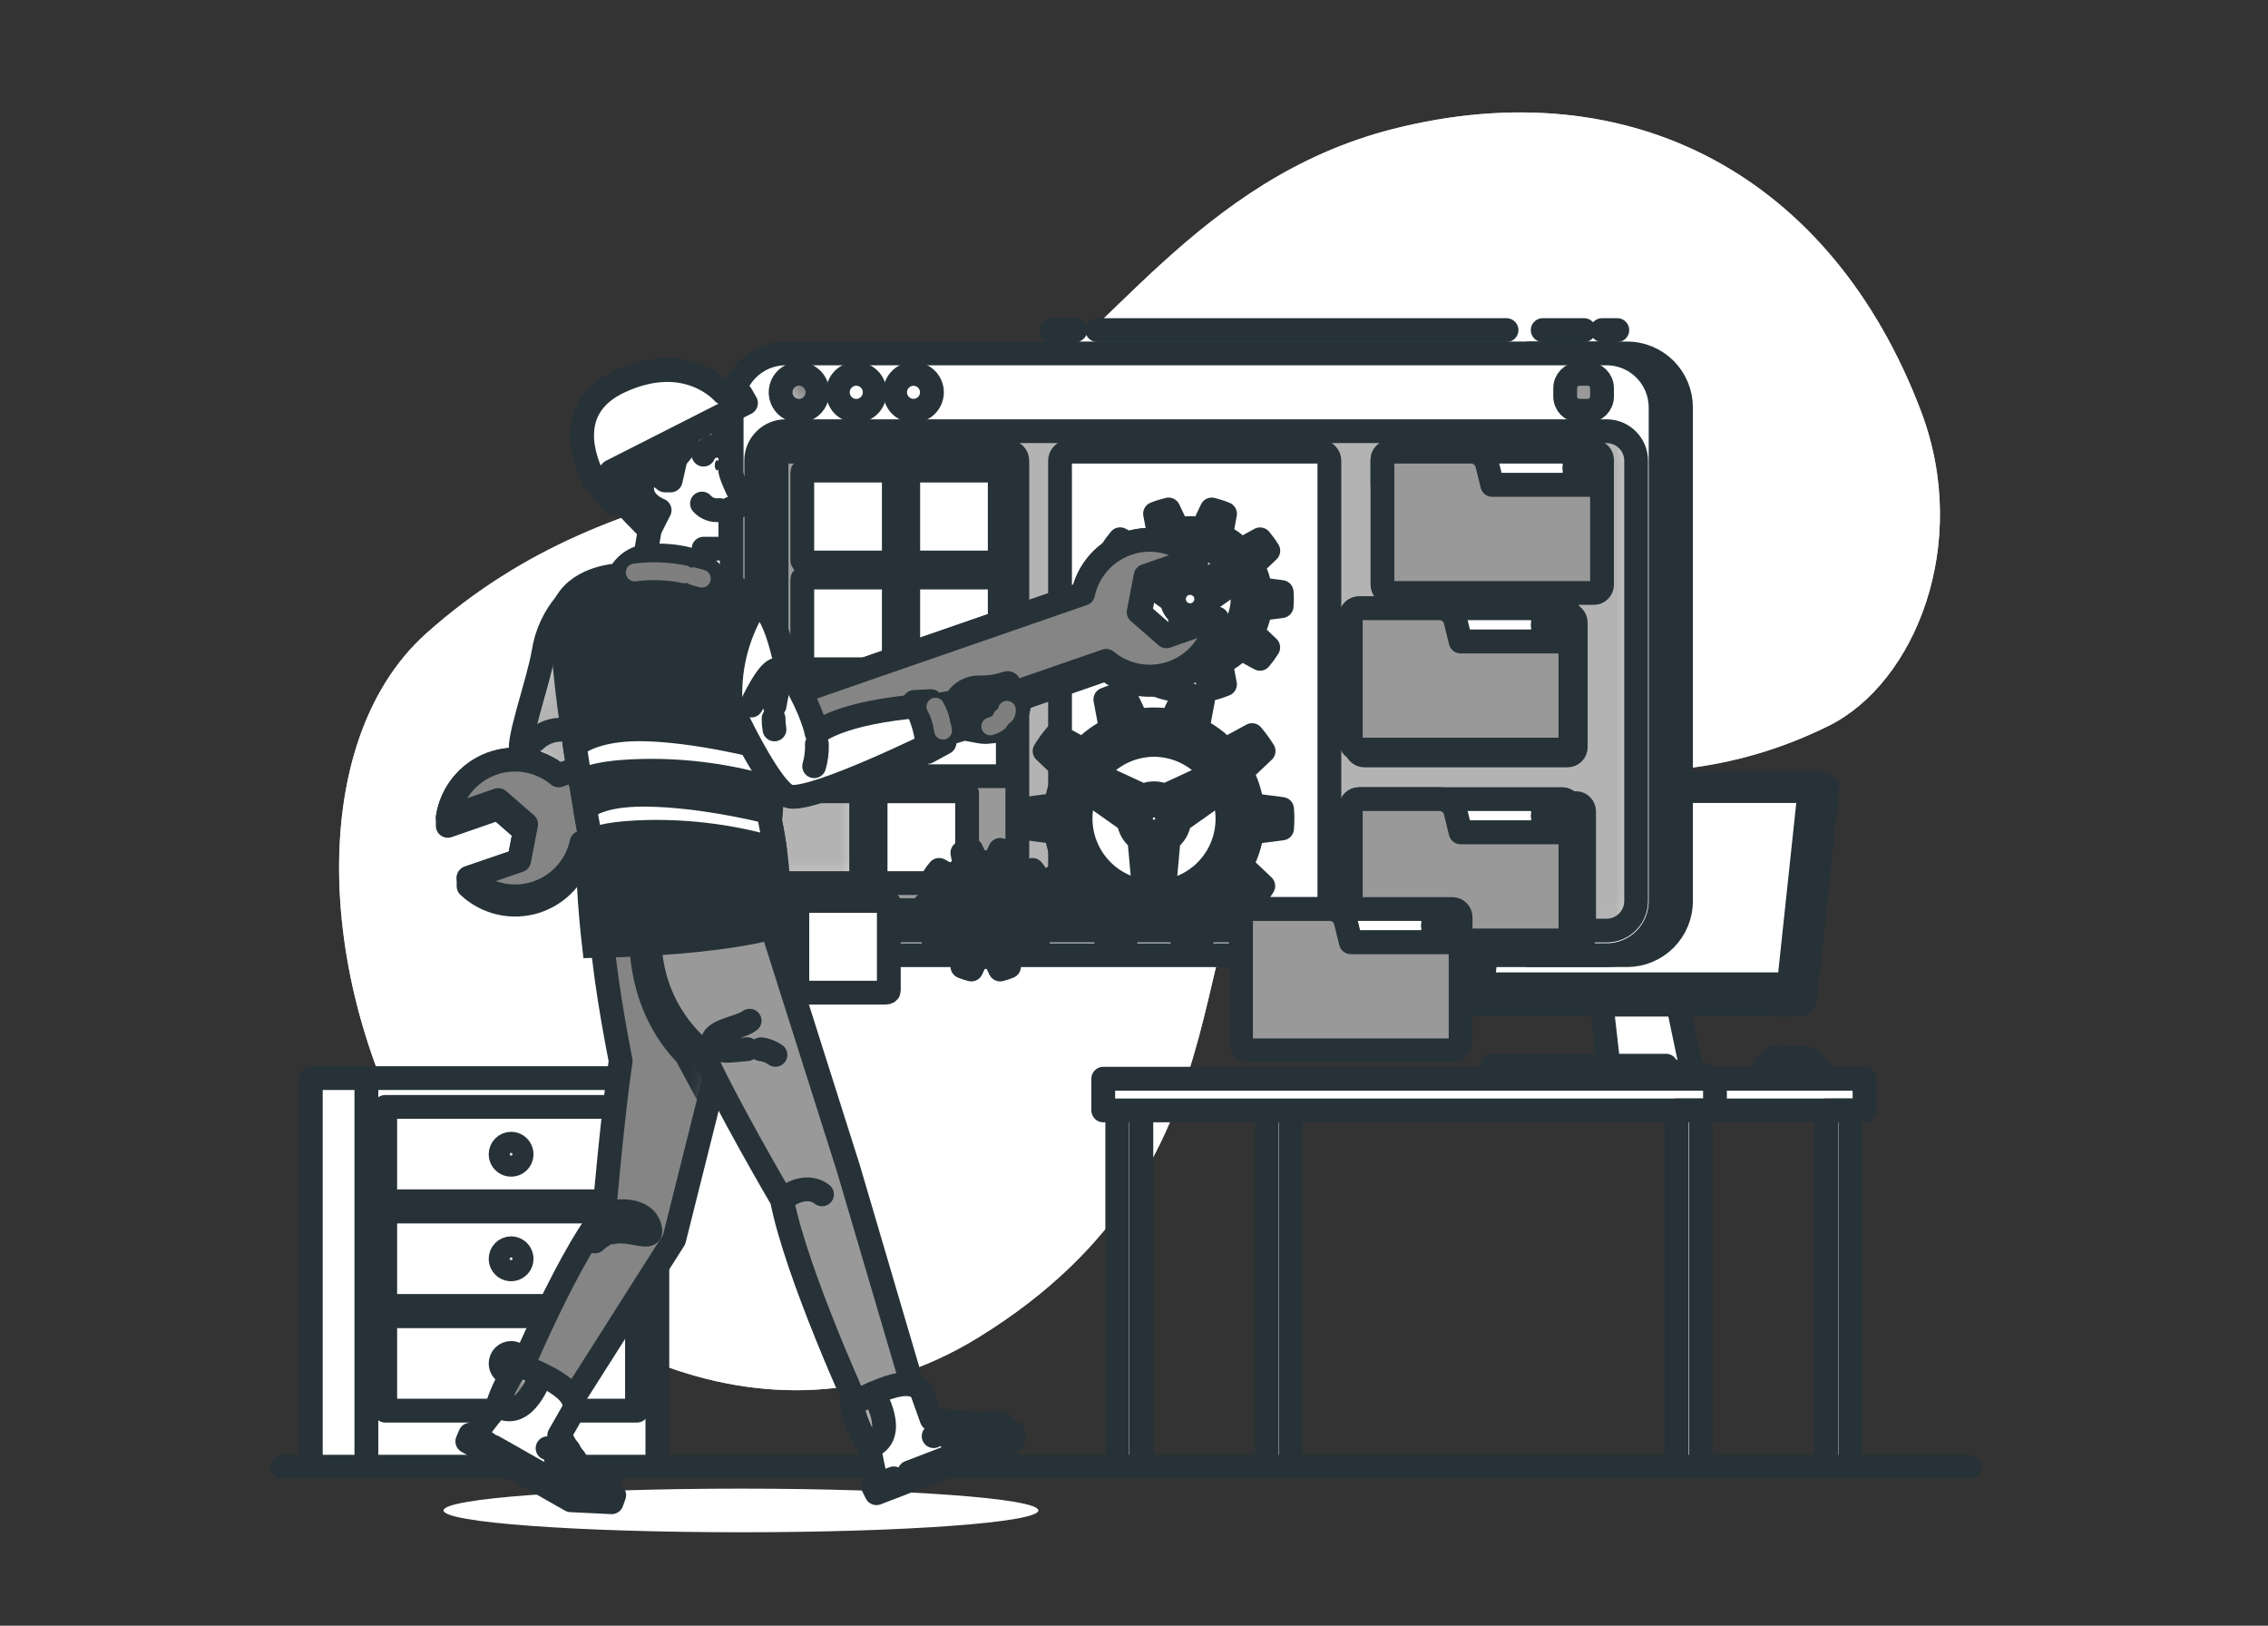 <svg width="120" height="86" viewBox="0 0 120 86" fill="none" xmlns="http://www.w3.org/2000/svg">
<rect x="0" y="0" width="120" height="86" fill="#333333" stroke="none"/>
<path d="M101.645 21.765C96.939 9.343 86.326 3.612 73.683 6.828C63.341 9.46 58.425 18.232 52.93 21.381C44.961 25.962 32.966 24.214 22.564 33.497C15.967 39.383 16.735 52.874 22.939 62.565C27.842 70.214 40.329 77.772 51.739 70.768C67.287 61.215 61.699 47.358 68.69 42.601C76.404 37.35 85.24 44.094 96.758 38.396C101.337 36.12 104.295 28.76 101.645 21.765Z" fill="white"/>
<path opacity="0.7" d="M101.645 21.765C96.939 9.343 86.326 3.612 73.683 6.828C63.341 9.46 58.425 18.232 52.93 21.381C44.961 25.962 32.966 24.214 22.564 33.497C15.967 39.383 16.735 52.874 22.939 62.565C27.842 70.214 40.329 77.772 51.739 70.768C67.287 61.215 61.699 47.358 68.69 42.601C76.404 37.35 85.24 44.094 96.758 38.396C101.337 36.12 104.295 28.76 101.645 21.765Z" fill="white"/>
<path d="M39.204 81.057C47.895 81.057 54.941 80.54 54.941 79.903C54.941 79.265 47.895 78.749 39.204 78.749C30.513 78.749 23.467 79.265 23.467 79.903C23.467 80.54 30.513 81.057 39.204 81.057Z" fill="white"/>
<path d="M14.937 77.589H104.196" stroke="#263238" stroke-width="1.259" stroke-linecap="round" stroke-linejoin="round"/>
<path d="M96.255 57.065H93.318V56.803C93.318 56.681 93.343 56.561 93.391 56.449C93.439 56.337 93.509 56.236 93.597 56.152C93.685 56.068 93.789 56.003 93.903 55.961C94.017 55.919 94.138 55.9 94.26 55.907L95.41 55.971C95.638 55.983 95.853 56.083 96.01 56.249C96.167 56.415 96.255 56.636 96.255 56.865V57.065Z" fill="white"/>
<mask id="mask0_494_205" style="mask-type:luminance" maskUnits="userSpaceOnUse" x="93" y="55" width="4" height="3">
<path d="M96.255 57.065H93.318V56.803C93.318 56.681 93.343 56.561 93.391 56.449C93.439 56.337 93.509 56.236 93.597 56.152C93.685 56.068 93.789 56.003 93.903 55.961C94.017 55.919 94.138 55.9 94.26 55.907L95.41 55.971C95.638 55.983 95.853 56.083 96.01 56.249C96.167 56.415 96.255 56.636 96.255 56.865V57.065Z" fill="white"/>
</mask>
<g mask="url(#mask0_494_205)">
<path opacity="0.8" d="M96.255 57.065H93.318V56.803C93.318 56.681 93.343 56.561 93.391 56.449C93.439 56.337 93.509 56.236 93.597 56.152C93.685 56.068 93.789 56.003 93.903 55.961C94.017 55.919 94.138 55.9 94.26 55.907L95.41 55.971C95.638 55.983 95.853 56.083 96.01 56.249C96.167 56.415 96.255 56.636 96.255 56.865V57.065Z" fill="white"/>
</g>
<path d="M96.255 57.065H93.318V56.803C93.318 56.681 93.343 56.561 93.391 56.449C93.439 56.337 93.509 56.236 93.597 56.152C93.685 56.068 93.789 56.003 93.903 55.961C94.017 55.919 94.138 55.9 94.26 55.907L95.41 55.971C95.638 55.983 95.853 56.083 96.01 56.249C96.167 56.415 96.255 56.636 96.255 56.865V57.065Z" stroke="#263238" stroke-width="1.259" stroke-linecap="round" stroke-linejoin="round"/>
<path d="M88.327 50.974C88.322 50.862 88.274 50.757 88.193 50.679C88.112 50.602 88.005 50.559 87.893 50.559H84.926C84.814 50.56 84.707 50.603 84.627 50.68C84.546 50.757 84.498 50.862 84.492 50.974L85.2 57.18H89.63L88.327 50.974Z" fill="white" stroke="#263238" stroke-width="1.259" stroke-linecap="round" stroke-linejoin="round"/>
<path d="M96.386 41.435H95.28L94.039 53.148H95.143C95.234 53.146 95.321 53.111 95.389 53.05C95.457 52.989 95.5 52.905 95.512 52.814L96.686 41.767C96.692 41.724 96.688 41.681 96.676 41.641C96.663 41.6 96.642 41.562 96.613 41.531C96.585 41.499 96.549 41.474 96.51 41.458C96.471 41.441 96.428 41.433 96.386 41.435Z" fill="white" stroke="#263238" stroke-width="1.259" stroke-linecap="round" stroke-linejoin="round"/>
<path d="M94.677 53.148H78.105C78.063 53.149 78.02 53.141 77.982 53.124C77.943 53.107 77.908 53.081 77.88 53.05C77.852 53.018 77.831 52.981 77.819 52.94C77.806 52.899 77.803 52.856 77.808 52.814L78.981 41.762C78.992 41.671 79.035 41.588 79.103 41.527C79.17 41.466 79.257 41.431 79.348 41.43H95.92C95.962 41.428 96.004 41.437 96.043 41.453C96.082 41.47 96.116 41.495 96.145 41.527C96.173 41.558 96.194 41.596 96.206 41.636C96.219 41.677 96.222 41.72 96.216 41.762L95.044 52.814C95.033 52.905 94.99 52.988 94.922 53.05C94.855 53.111 94.768 53.146 94.677 53.148Z" fill="white"/>
<mask id="mask1_494_205" style="mask-type:luminance" maskUnits="userSpaceOnUse" x="77" y="41" width="20" height="13">
<path d="M94.677 53.148H78.105C78.063 53.149 78.02 53.141 77.982 53.124C77.943 53.107 77.908 53.081 77.88 53.05C77.852 53.018 77.831 52.981 77.819 52.94C77.806 52.899 77.803 52.856 77.808 52.814L78.981 41.762C78.992 41.671 79.035 41.588 79.103 41.527C79.17 41.466 79.257 41.431 79.348 41.43H95.92C95.962 41.428 96.004 41.437 96.043 41.453C96.082 41.47 96.116 41.495 96.145 41.527C96.173 41.558 96.194 41.596 96.206 41.636C96.219 41.677 96.222 41.72 96.216 41.762L95.044 52.814C95.033 52.905 94.99 52.988 94.922 53.05C94.855 53.111 94.768 53.146 94.677 53.148Z" fill="white"/>
</mask>
<g mask="url(#mask1_494_205)">
<path opacity="0.4" d="M94.677 53.148H78.105C78.063 53.149 78.02 53.141 77.982 53.124C77.943 53.107 77.908 53.081 77.88 53.05C77.852 53.018 77.831 52.981 77.819 52.94C77.806 52.899 77.803 52.856 77.808 52.814L78.981 41.762C78.992 41.671 79.035 41.588 79.103 41.527C79.17 41.466 79.257 41.431 79.348 41.43H95.92C95.962 41.428 96.004 41.437 96.043 41.453C96.082 41.47 96.116 41.495 96.145 41.527C96.173 41.558 96.194 41.596 96.206 41.636C96.219 41.677 96.222 41.72 96.216 41.762L95.044 52.814C95.033 52.905 94.99 52.988 94.922 53.05C94.855 53.111 94.768 53.146 94.677 53.148Z" fill="white"/>
</g>
<path d="M94.677 53.148H78.105C78.063 53.149 78.02 53.141 77.982 53.124C77.943 53.107 77.908 53.081 77.88 53.05C77.852 53.018 77.831 52.981 77.819 52.94C77.806 52.899 77.803 52.856 77.808 52.814L78.981 41.762C78.992 41.671 79.035 41.588 79.103 41.527C79.17 41.466 79.257 41.431 79.348 41.43H95.92C95.962 41.428 96.004 41.437 96.043 41.453C96.082 41.47 96.116 41.495 96.145 41.527C96.173 41.558 96.194 41.596 96.206 41.636C96.219 41.677 96.222 41.72 96.216 41.762L95.044 52.814C95.033 52.905 94.99 52.988 94.922 53.05C94.855 53.111 94.768 53.146 94.677 53.148Z" stroke="#263238" stroke-width="1.259" stroke-linecap="round" stroke-linejoin="round"/>
<path d="M89.792 56.696H84.343C84.279 56.696 84.218 56.722 84.173 56.767C84.128 56.812 84.103 56.873 84.103 56.937C84.103 57.001 84.128 57.063 84.173 57.108C84.218 57.154 84.279 57.179 84.343 57.18H89.79C89.854 57.179 89.915 57.154 89.96 57.108C90.005 57.063 90.031 57.001 90.031 56.937C90.031 56.874 90.005 56.813 89.961 56.767C89.916 56.722 89.856 56.697 89.792 56.696Z" fill="white" stroke="#263238" stroke-width="1.259" stroke-linecap="round" stroke-linejoin="round"/>
<path d="M94.366 52.071H78.739C78.702 52.072 78.665 52.065 78.631 52.05C78.597 52.035 78.567 52.014 78.543 51.986C78.518 51.958 78.499 51.926 78.489 51.89C78.478 51.855 78.475 51.817 78.48 51.781L79.508 42.137C79.518 42.057 79.556 41.984 79.615 41.931C79.673 41.878 79.75 41.847 79.829 41.846H95.451C95.488 41.845 95.525 41.853 95.558 41.868C95.592 41.883 95.622 41.904 95.647 41.932C95.671 41.96 95.69 41.992 95.701 42.027C95.712 42.063 95.715 42.1 95.71 42.137L94.682 51.781C94.672 51.859 94.635 51.931 94.577 51.984C94.519 52.037 94.445 52.068 94.366 52.071Z" fill="white"/>
<mask id="mask2_494_205" style="mask-type:luminance" maskUnits="userSpaceOnUse" x="78" y="41" width="18" height="12">
<path d="M94.366 52.071H78.739C78.702 52.072 78.665 52.065 78.631 52.05C78.597 52.035 78.567 52.014 78.543 51.986C78.518 51.958 78.499 51.926 78.489 51.89C78.478 51.855 78.475 51.817 78.48 51.781L79.508 42.137C79.518 42.057 79.556 41.984 79.615 41.931C79.673 41.878 79.75 41.847 79.829 41.846H95.451C95.488 41.845 95.525 41.853 95.558 41.868C95.592 41.883 95.622 41.904 95.647 41.932C95.671 41.96 95.69 41.992 95.701 42.027C95.712 42.063 95.715 42.1 95.71 42.137L94.682 51.781C94.672 51.859 94.635 51.931 94.577 51.984C94.519 52.037 94.445 52.068 94.366 52.071Z" fill="white"/>
</mask>
<g mask="url(#mask2_494_205)">
<path opacity="0.8" d="M94.366 52.071H78.739C78.702 52.072 78.665 52.065 78.631 52.05C78.597 52.035 78.567 52.014 78.543 51.986C78.518 51.958 78.499 51.926 78.489 51.89C78.478 51.855 78.475 51.817 78.48 51.781L79.508 42.137C79.518 42.057 79.556 41.984 79.615 41.931C79.673 41.878 79.75 41.847 79.829 41.846H95.451C95.488 41.845 95.525 41.853 95.558 41.868C95.592 41.883 95.622 41.904 95.647 41.932C95.671 41.96 95.69 41.992 95.701 42.027C95.712 42.063 95.715 42.1 95.71 42.137L94.682 51.781C94.672 51.859 94.635 51.931 94.577 51.984C94.519 52.037 94.445 52.068 94.366 52.071Z" fill="white"/>
</g>
<path d="M94.366 52.071H78.739C78.702 52.072 78.665 52.065 78.631 52.05C78.597 52.035 78.567 52.014 78.543 51.986C78.518 51.958 78.499 51.926 78.489 51.89C78.478 51.855 78.475 51.817 78.48 51.781L79.508 42.137C79.518 42.057 79.556 41.984 79.615 41.931C79.673 41.878 79.75 41.847 79.829 41.846H95.451C95.488 41.845 95.525 41.853 95.558 41.868C95.592 41.883 95.622 41.904 95.647 41.932C95.671 41.96 95.69 41.992 95.701 42.027C95.712 42.063 95.715 42.1 95.71 42.137L94.682 51.781C94.672 51.859 94.635 51.931 94.577 51.984C94.519 52.037 94.445 52.068 94.366 52.071Z" stroke="#263238" stroke-width="1.259" stroke-linecap="round" stroke-linejoin="round"/>
<path d="M59.112 58.74H60.389V77.331C60.389 77.399 60.362 77.464 60.315 77.512C60.267 77.561 60.202 77.588 60.134 77.588H59.369C59.302 77.588 59.237 77.561 59.189 77.512C59.141 77.464 59.114 77.399 59.114 77.331V58.74H59.112Z" fill="white" stroke="#263238" stroke-width="1.259" stroke-linecap="round" stroke-linejoin="round"/>
<path d="M98.652 57.065H87.581V58.74H98.652V57.065Z" fill="white"/>
<mask id="mask3_494_205" style="mask-type:luminance" maskUnits="userSpaceOnUse" x="87" y="57" width="12" height="2">
<path d="M98.652 57.065H87.581V58.74H98.652V57.065Z" fill="white"/>
</mask>
<g mask="url(#mask3_494_205)">
<path opacity="0.4" d="M98.652 57.065H87.581V58.74H98.652V57.065Z" fill="white"/>
</g>
<path d="M98.652 57.065H87.581V58.74H98.652V57.065Z" stroke="#263238" stroke-width="1.259" stroke-linecap="round" stroke-linejoin="round"/>
<path d="M67.028 58.74H68.305V77.331C68.305 77.399 68.279 77.464 68.231 77.512C68.183 77.561 68.118 77.588 68.05 77.588H67.285C67.252 77.588 67.218 77.581 67.187 77.569C67.156 77.556 67.128 77.537 67.104 77.513C67.08 77.489 67.061 77.461 67.048 77.43C67.035 77.398 67.028 77.365 67.028 77.331V58.74Z" fill="white" stroke="#263238" stroke-width="1.259" stroke-linecap="round" stroke-linejoin="round"/>
<path d="M96.638 58.74H97.915V77.331C97.915 77.399 97.888 77.464 97.84 77.512C97.792 77.561 97.727 77.588 97.659 77.588H96.895C96.827 77.588 96.762 77.561 96.714 77.512C96.666 77.464 96.639 77.399 96.639 77.331V58.74H96.638Z" fill="white" stroke="#263238" stroke-width="1.259" stroke-linecap="round" stroke-linejoin="round"/>
<path d="M90.739 57.065H58.373V58.74H90.739V57.065Z" fill="white"/>
<mask id="mask4_494_205" style="mask-type:luminance" maskUnits="userSpaceOnUse" x="58" y="57" width="33" height="2">
<path d="M90.739 57.065H58.373V58.74H90.739V57.065Z" fill="white"/>
</mask>
<g mask="url(#mask4_494_205)">
<path opacity="0.7" d="M90.739 57.065H58.373V58.74H90.739V57.065Z" fill="white"/>
</g>
<path d="M90.739 57.065H58.373V58.74H90.739V57.065Z" stroke="#263238" stroke-width="1.259" stroke-linecap="round" stroke-linejoin="round"/>
<path d="M88.724 58.74H90V77.331C90 77.399 89.973 77.464 89.925 77.512C89.877 77.561 89.812 77.588 89.744 77.588H88.971C88.903 77.588 88.838 77.561 88.791 77.512C88.743 77.464 88.716 77.399 88.716 77.331V58.74H88.724Z" fill="white" stroke="#263238" stroke-width="1.259" stroke-linecap="round" stroke-linejoin="round"/>
<path d="M88.147 56.375H78.907V57.065H88.147V56.375Z" fill="white"/>
<mask id="mask5_494_205" style="mask-type:luminance" maskUnits="userSpaceOnUse" x="78" y="56" width="11" height="2">
<path d="M88.147 56.375H78.907V57.065H88.147V56.375Z" fill="white"/>
</mask>
<g mask="url(#mask5_494_205)">
<path opacity="0.4" d="M88.147 56.375H78.907V57.065H88.147V56.375Z" fill="white"/>
</g>
<path d="M88.147 56.375H78.907V57.065H88.147V56.375Z" stroke="#263238" stroke-width="1.259" stroke-linecap="round" stroke-linejoin="round"/>
<path d="M19.384 77.589H34.781V57.032H19.384V77.589Z" fill="white"/>
<mask id="mask6_494_205" style="mask-type:luminance" maskUnits="userSpaceOnUse" x="19" y="57" width="16" height="21">
<path d="M19.384 77.589H34.782V57.032H19.384V77.589Z" fill="white"/>
</mask>
<g mask="url(#mask6_494_205)">
<path opacity="0.7" d="M19.384 77.589H34.782V57.032H19.384V77.589Z" fill="white"/>
</g>
<path d="M19.384 77.589H34.781V57.032H19.384V77.589Z" stroke="#263238" stroke-width="1.259" stroke-linecap="round" stroke-linejoin="round"/>
<path d="M16.445 77.589H19.384L19.384 57.032H16.445L16.445 77.589Z" fill="white"/>
<mask id="mask7_494_205" style="mask-type:luminance" maskUnits="userSpaceOnUse" x="16" y="57" width="4" height="21">
<path d="M16.445 77.589H19.384L19.384 57.032H16.445L16.445 77.589Z" fill="white"/>
</mask>
<g mask="url(#mask7_494_205)">
<path opacity="0.3" d="M16.445 77.589H19.384L19.384 57.032H16.445L16.445 77.589Z" fill="white"/>
</g>
<path d="M16.445 77.589H19.384L19.384 57.032H16.445L16.445 77.589Z" stroke="#263238" stroke-width="1.259" stroke-linecap="round" stroke-linejoin="round"/>
<path d="M20.383 63.549H33.703V58.556H20.383V63.549Z" fill="white" stroke="#263238" stroke-width="1.259" stroke-linecap="round" stroke-linejoin="round"/>
<path d="M20.383 69.085H33.703V64.092H20.383V69.085Z" fill="white" stroke="#263238" stroke-width="1.259" stroke-linecap="round" stroke-linejoin="round"/>
<path d="M20.383 74.624H33.703V69.631H20.383V74.624Z" fill="white" stroke="#263238" stroke-width="1.259" stroke-linecap="round" stroke-linejoin="round"/>
<path d="M26.487 61.06C26.487 61.17 26.52 61.278 26.581 61.37C26.642 61.461 26.729 61.533 26.83 61.575C26.932 61.617 27.043 61.628 27.151 61.606C27.259 61.585 27.358 61.532 27.436 61.454C27.513 61.376 27.566 61.277 27.587 61.169C27.609 61.061 27.598 60.949 27.556 60.847C27.514 60.745 27.443 60.658 27.351 60.597C27.26 60.535 27.153 60.503 27.043 60.503C26.97 60.503 26.898 60.517 26.83 60.545C26.763 60.573 26.702 60.614 26.65 60.666C26.598 60.718 26.558 60.779 26.53 60.847C26.502 60.914 26.487 60.987 26.487 61.06Z" fill="white" stroke="#263238" stroke-width="1.259" stroke-linecap="round" stroke-linejoin="round"/>
<path d="M26.487 66.59C26.487 66.7 26.519 66.808 26.58 66.9C26.641 66.992 26.727 67.063 26.829 67.106C26.93 67.148 27.042 67.159 27.15 67.138C27.258 67.117 27.357 67.064 27.435 66.986C27.513 66.908 27.566 66.809 27.587 66.701C27.609 66.593 27.598 66.481 27.556 66.379C27.514 66.277 27.443 66.189 27.352 66.128C27.26 66.067 27.153 66.034 27.043 66.034C26.896 66.034 26.755 66.093 26.651 66.197C26.547 66.301 26.488 66.442 26.487 66.59Z" fill="white" stroke="#263238" stroke-width="1.259" stroke-linecap="round" stroke-linejoin="round"/>
<path d="M26.487 72.128C26.487 72.238 26.52 72.346 26.581 72.438C26.642 72.529 26.729 72.601 26.83 72.643C26.932 72.685 27.043 72.696 27.151 72.675C27.259 72.653 27.358 72.6 27.436 72.522C27.513 72.444 27.566 72.345 27.587 72.237C27.609 72.129 27.598 72.017 27.556 71.915C27.514 71.813 27.443 71.726 27.351 71.665C27.26 71.604 27.153 71.571 27.043 71.571C26.97 71.571 26.898 71.585 26.83 71.613C26.763 71.641 26.702 71.682 26.65 71.734C26.598 71.786 26.558 71.847 26.53 71.915C26.502 71.983 26.487 72.055 26.487 72.128Z" fill="white" stroke="#263238" stroke-width="1.259" stroke-linecap="round" stroke-linejoin="round"/>
<path d="M86.088 18.696H80.914V50.527H86.088C86.463 50.527 86.834 50.453 87.18 50.309C87.526 50.166 87.841 49.955 88.106 49.689C88.371 49.423 88.581 49.108 88.725 48.76C88.868 48.413 88.942 48.041 88.942 47.665V21.558C88.942 21.182 88.868 20.81 88.725 20.463C88.581 20.115 88.371 19.8 88.106 19.534C87.841 19.268 87.526 19.058 87.18 18.914C86.834 18.77 86.463 18.696 86.088 18.696Z" fill="#263238" stroke="#263238" stroke-width="1.259" stroke-linecap="round" stroke-linejoin="round"/>
<path d="M85.01 18.696H41.565C39.989 18.696 38.712 19.978 38.712 21.558V47.666C38.712 49.247 39.989 50.528 41.565 50.528H85.01C86.585 50.528 87.862 49.247 87.862 47.666V21.558C87.862 19.978 86.585 18.696 85.01 18.696Z" fill="white" stroke="#263238" stroke-width="1.259" stroke-linecap="round" stroke-linejoin="round"/>
<path d="M84.008 19.775H83.568C83.151 19.775 82.814 20.114 82.814 20.532V20.974C82.814 21.392 83.151 21.73 83.568 21.73H84.008C84.425 21.73 84.763 21.392 84.763 20.974V20.532C84.763 20.114 84.425 19.775 84.008 19.775Z" fill="#999999" stroke="#263238" stroke-width="1.259" stroke-linecap="round" stroke-linejoin="round"/>
<mask id="mask8_494_205" style="mask-type:luminance" maskUnits="userSpaceOnUse" x="41" y="19" width="3" height="3">
<path d="M43.252 20.753C43.252 20.947 43.194 21.136 43.087 21.297C42.98 21.458 42.827 21.584 42.649 21.658C42.471 21.732 42.275 21.751 42.085 21.713C41.896 21.675 41.722 21.582 41.586 21.445C41.45 21.308 41.357 21.133 41.319 20.943C41.282 20.753 41.301 20.557 41.376 20.378C41.45 20.199 41.575 20.046 41.736 19.939C41.896 19.832 42.085 19.774 42.278 19.775C42.406 19.775 42.533 19.8 42.651 19.849C42.769 19.899 42.877 19.971 42.967 20.062C43.057 20.152 43.129 20.26 43.178 20.379C43.227 20.498 43.252 20.625 43.252 20.753Z" fill="white"/>
</mask>
<g mask="url(#mask8_494_205)">
<path opacity="0.5" d="M43.252 20.753C43.252 20.947 43.194 21.136 43.087 21.297C42.98 21.458 42.827 21.584 42.649 21.658C42.471 21.732 42.275 21.751 42.085 21.713C41.896 21.675 41.722 21.582 41.586 21.445C41.45 21.308 41.357 21.133 41.319 20.943C41.282 20.753 41.301 20.557 41.376 20.378C41.45 20.199 41.575 20.046 41.736 19.939C41.896 19.832 42.085 19.774 42.278 19.775C42.406 19.775 42.533 19.8 42.651 19.849C42.769 19.899 42.877 19.971 42.967 20.062C43.057 20.152 43.129 20.26 43.178 20.379C43.227 20.498 43.252 20.625 43.252 20.753Z" fill="black"/>
</g>
<path d="M43.252 20.753C43.252 20.947 43.194 21.136 43.087 21.297C42.98 21.458 42.827 21.584 42.649 21.658C42.471 21.732 42.275 21.751 42.085 21.713C41.896 21.675 41.722 21.582 41.586 21.445C41.45 21.308 41.357 21.133 41.319 20.943C41.282 20.753 41.301 20.557 41.376 20.378C41.45 20.199 41.575 20.046 41.736 19.939C41.896 19.832 42.085 19.774 42.278 19.775C42.406 19.775 42.533 19.8 42.651 19.849C42.769 19.899 42.877 19.971 42.967 20.062C43.057 20.152 43.129 20.26 43.178 20.379C43.227 20.498 43.252 20.625 43.252 20.753Z" stroke="#263238" stroke-width="1.259" stroke-linecap="round" stroke-linejoin="round"/>
<mask id="mask9_494_205" style="mask-type:luminance" maskUnits="userSpaceOnUse" x="47" y="19" width="3" height="3">
<path d="M48.334 21.732C48.873 21.732 49.309 21.294 49.309 20.753C49.309 20.213 48.873 19.775 48.334 19.775C47.795 19.775 47.358 20.213 47.358 20.753C47.358 21.294 47.795 21.732 48.334 21.732Z" fill="white"/>
</mask>
<g mask="url(#mask9_494_205)">
<path opacity="0.5" d="M48.334 21.732C48.873 21.732 49.309 21.294 49.309 20.753C49.309 20.213 48.873 19.775 48.334 19.775C47.795 19.775 47.358 20.213 47.358 20.753C47.358 21.294 47.795 21.732 48.334 21.732Z" fill="white" stroke="#263238" stroke-width="1.259" stroke-linecap="round" stroke-linejoin="round"/>
</g>
<path d="M48.334 21.732C48.873 21.732 49.309 21.294 49.309 20.753C49.309 20.213 48.873 19.775 48.334 19.775C47.795 19.775 47.358 20.213 47.358 20.753C47.358 21.294 47.795 21.732 48.334 21.732Z" stroke="#263238" stroke-width="1.259" stroke-linecap="round" stroke-linejoin="round"/>
<path d="M45.306 21.732C45.844 21.732 46.281 21.294 46.281 20.753C46.281 20.213 45.844 19.775 45.306 19.775C44.767 19.775 44.33 20.213 44.33 20.753C44.33 21.294 44.767 21.732 45.306 21.732Z" stroke="#263238" stroke-width="1.259" stroke-linecap="round" stroke-linejoin="round"/>
<path d="M85.01 22.811H41.566C40.706 22.811 40.008 23.511 40.008 24.374V47.665C40.008 48.528 40.706 49.228 41.566 49.228H85.01C85.87 49.228 86.568 48.528 86.568 47.665V24.374C86.568 23.511 85.87 22.811 85.01 22.811Z" fill="white"/>
<mask id="mask10_494_205" style="mask-type:luminance" maskUnits="userSpaceOnUse" x="40" y="22" width="47" height="28">
<path d="M85.01 22.811H41.566C40.706 22.811 40.008 23.511 40.008 24.374V47.665C40.008 48.528 40.706 49.228 41.566 49.228H85.01C85.87 49.228 86.568 48.528 86.568 47.665V24.374C86.568 23.511 85.87 22.811 85.01 22.811Z" fill="white"/>
</mask>
<g mask="url(#mask10_494_205)">
<path opacity="0.3" d="M85.01 22.811H41.566C40.706 22.811 40.008 23.511 40.008 24.374V47.665C40.008 48.528 40.706 49.228 41.566 49.228H85.01C85.87 49.228 86.568 48.528 86.568 47.665V24.374C86.568 23.511 85.87 22.811 85.01 22.811Z" fill="black"/>
</g>
<path d="M85.01 22.811H41.566C40.706 22.811 40.008 23.511 40.008 24.374V47.665C40.008 48.528 40.706 49.228 41.566 49.228H85.01C85.87 49.228 86.568 48.528 86.568 47.665V24.374C86.568 23.511 85.87 22.811 85.01 22.811Z" stroke="#263238" stroke-width="1.259" stroke-linecap="round" stroke-linejoin="round"/>
<path d="M53.348 23.892H41.564C41.3 23.892 41.086 24.107 41.086 24.372V47.665C41.086 47.93 41.3 48.145 41.564 48.145H53.348C53.612 48.145 53.827 47.93 53.827 47.665V24.372C53.827 24.107 53.612 23.892 53.348 23.892Z" fill="#999999" stroke="#263238" stroke-width="1.259" stroke-linecap="round" stroke-linejoin="round"/>
<path d="M69.86 23.892H56.564C56.3 23.892 56.086 24.107 56.086 24.372V47.665C56.086 47.93 56.3 48.145 56.564 48.145H69.86C70.124 48.145 70.338 47.93 70.338 47.665V24.372C70.338 24.107 70.124 23.892 69.86 23.892Z" fill="white"/>
<mask id="mask11_494_205" style="mask-type:luminance" maskUnits="userSpaceOnUse" x="56" y="23" width="15" height="26">
<path d="M69.86 23.892H56.564C56.3 23.892 56.086 24.107 56.086 24.372V47.665C56.086 47.93 56.3 48.145 56.564 48.145H69.86C70.124 48.145 70.338 47.93 70.338 47.665V24.372C70.338 24.107 70.124 23.892 69.86 23.892Z" fill="white"/>
</mask>
<g mask="url(#mask11_494_205)">
<path opacity="0.8" d="M69.86 23.892H56.564C56.3 23.892 56.086 24.107 56.086 24.372V47.665C56.086 47.93 56.3 48.145 56.564 48.145H69.86C70.124 48.145 70.338 47.93 70.338 47.665V24.372C70.338 24.107 70.124 23.892 69.86 23.892Z" fill="white"/>
</g>
<path d="M69.86 23.892H56.564C56.3 23.892 56.086 24.107 56.086 24.372V47.665C56.086 47.93 56.3 48.145 56.564 48.145H69.86C70.124 48.145 70.338 47.93 70.338 47.665V24.372C70.338 24.107 70.124 23.892 69.86 23.892Z" stroke="#263238" stroke-width="1.259" stroke-linecap="round" stroke-linejoin="round"/>
<path d="M84.328 23.892H73.581C73.465 23.893 73.355 23.939 73.273 24.022C73.191 24.104 73.145 24.215 73.145 24.331V25.652H84.763V24.331C84.763 24.215 84.717 24.104 84.636 24.022C84.554 23.939 84.443 23.893 84.328 23.892Z" fill="white" stroke="#263238" stroke-width="1.259" stroke-linecap="round" stroke-linejoin="round"/>
<path d="M83.297 24.424H84.332" stroke="#263238" stroke-width="1.259" stroke-linecap="round" stroke-linejoin="round"/>
<path d="M83.297 24.771H84.332" stroke="#263238" stroke-width="1.259" stroke-linecap="round" stroke-linejoin="round"/>
<path d="M84.332 25.117H83.297" stroke="#263238" stroke-width="1.259" stroke-linecap="round" stroke-linejoin="round"/>
<path d="M78.955 25.652L78.686 24.556C78.639 24.367 78.531 24.199 78.378 24.078C78.224 23.958 78.035 23.893 77.841 23.892H73.581C73.465 23.893 73.355 23.939 73.273 24.022C73.191 24.104 73.145 24.215 73.145 24.331V30.931C73.145 31.047 73.191 31.158 73.273 31.24C73.355 31.322 73.466 31.368 73.581 31.368H84.328C84.443 31.368 84.554 31.322 84.636 31.24C84.717 31.158 84.763 31.047 84.763 30.931V25.652H78.955Z" fill="#999999" stroke="#263238" stroke-width="1.259" stroke-linecap="round" stroke-linejoin="round"/>
<path d="M40.904 46.715H45.382C45.483 46.715 45.564 46.672 45.564 46.619V41.958C45.564 41.904 45.483 41.861 45.382 41.861H40.904C40.805 41.861 40.723 41.904 40.723 41.958V46.612C40.723 46.672 40.8 46.715 40.904 46.715Z" fill="white"/>
<mask id="mask12_494_205" style="mask-type:luminance" maskUnits="userSpaceOnUse" x="40" y="41" width="6" height="6">
<path d="M40.904 46.715H45.382C45.483 46.715 45.564 46.672 45.564 46.619V41.958C45.564 41.904 45.483 41.861 45.382 41.861H40.904C40.805 41.861 40.723 41.904 40.723 41.958V46.612C40.723 46.672 40.8 46.715 40.904 46.715Z" fill="white"/>
</mask>
<g mask="url(#mask12_494_205)">
<path opacity="0.3" d="M40.904 46.715H45.382C45.483 46.715 45.564 46.672 45.564 46.619V41.958C45.564 41.904 45.483 41.861 45.382 41.861H40.904C40.805 41.861 40.723 41.904 40.723 41.958V46.612C40.723 46.672 40.8 46.715 40.904 46.715Z" fill="black"/>
</g>
<path d="M40.904 46.715H45.382C45.483 46.715 45.564 46.672 45.564 46.619V41.958C45.564 41.904 45.483 41.861 45.382 41.861H40.904C40.805 41.861 40.723 41.904 40.723 41.958V46.612C40.723 46.672 40.8 46.715 40.904 46.715Z" stroke="#263238" stroke-width="1.259" stroke-linecap="round" stroke-linejoin="round"/>
<path d="M46.51 46.715H50.988C51.087 46.715 51.169 46.672 51.169 46.619V41.958C51.169 41.904 51.087 41.861 50.988 41.861H46.51C46.409 41.861 46.328 41.904 46.328 41.958V46.612C46.328 46.672 46.409 46.715 46.51 46.715Z" fill="white" stroke="#263238" stroke-width="1.259" stroke-linecap="round" stroke-linejoin="round"/>
<path d="M43.063 41.06H47.54C47.641 41.06 47.722 41.017 47.722 40.964V36.302C47.722 36.249 47.641 36.206 47.54 36.206H43.063C42.963 36.206 42.881 36.249 42.881 36.302V40.964C42.881 41.017 42.963 41.06 43.063 41.06Z" fill="white" stroke="#263238" stroke-width="1.259" stroke-linecap="round" stroke-linejoin="round"/>
<path d="M48.668 41.06H53.142C53.242 41.06 53.324 41.017 53.324 40.964V36.302C53.324 36.249 53.242 36.206 53.142 36.206H48.668C48.567 36.206 48.486 36.249 48.486 36.302V40.964C48.486 41.017 48.567 41.06 48.668 41.06Z" fill="white" stroke="#263238" stroke-width="1.259" stroke-linecap="round" stroke-linejoin="round"/>
<path d="M42.631 35.404H47.109C47.21 35.404 47.292 35.361 47.292 35.308V30.647C47.292 30.594 47.21 30.551 47.109 30.551H42.631C42.532 30.551 42.449 30.594 42.449 30.647V35.308C42.449 35.361 42.532 35.404 42.631 35.404Z" fill="white"/>
<mask id="mask13_494_205" style="mask-type:luminance" maskUnits="userSpaceOnUse" x="42" y="30" width="6" height="6">
<path d="M42.631 35.404H47.109C47.21 35.404 47.292 35.361 47.292 35.308V30.647C47.292 30.594 47.21 30.551 47.109 30.551H42.631C42.532 30.551 42.449 30.594 42.449 30.647V35.308C42.449 35.361 42.532 35.404 42.631 35.404Z" fill="white"/>
</mask>
<g mask="url(#mask13_494_205)">
<path opacity="0.5" d="M42.631 35.404H47.109C47.21 35.404 47.292 35.361 47.292 35.308V30.647C47.292 30.594 47.21 30.551 47.109 30.551H42.631C42.532 30.551 42.449 30.594 42.449 30.647V35.308C42.449 35.361 42.532 35.404 42.631 35.404Z" fill="white"/>
</g>
<path d="M42.631 35.404H47.109C47.21 35.404 47.292 35.361 47.292 35.308V30.647C47.292 30.594 47.21 30.551 47.109 30.551H42.631C42.532 30.551 42.449 30.594 42.449 30.647V35.308C42.449 35.361 42.532 35.404 42.631 35.404Z" stroke="#263238" stroke-width="1.259" stroke-linecap="round" stroke-linejoin="round"/>
<path d="M48.236 35.404H52.714C52.815 35.404 52.896 35.361 52.896 35.308V30.647C52.896 30.594 52.815 30.551 52.714 30.551H48.236C48.135 30.551 48.055 30.594 48.055 30.647V35.308C48.055 35.361 48.135 35.404 48.236 35.404Z" fill="white" stroke="#263238" stroke-width="1.259" stroke-linecap="round" stroke-linejoin="round"/>
<path d="M42.631 29.756H47.109C47.21 29.756 47.292 29.713 47.292 29.66V24.992C47.292 24.938 47.21 24.895 47.109 24.895H42.631C42.532 24.895 42.449 24.938 42.449 24.992V29.653C42.449 29.706 42.532 29.756 42.631 29.756Z" fill="white" stroke="#263238" stroke-width="1.259" stroke-linecap="round" stroke-linejoin="round"/>
<path d="M48.236 29.756H52.714C52.815 29.756 52.896 29.713 52.896 29.66V24.992C52.896 24.938 52.815 24.895 52.714 24.895H48.236C48.135 24.895 48.055 24.938 48.055 24.992V29.653C48.055 29.706 48.135 29.756 48.236 29.756Z" fill="white"/>
<mask id="mask14_494_205" style="mask-type:luminance" maskUnits="userSpaceOnUse" x="48" y="24" width="5" height="6">
<path d="M48.236 29.756H52.714C52.815 29.756 52.896 29.713 52.896 29.66V24.992C52.896 24.938 52.815 24.895 52.714 24.895H48.236C48.135 24.895 48.055 24.938 48.055 24.992V29.653C48.055 29.706 48.135 29.756 48.236 29.756Z" fill="white"/>
</mask>
<g mask="url(#mask14_494_205)">
<path opacity="0.7" d="M48.236 29.756H52.714C52.815 29.756 52.896 29.713 52.896 29.66V24.992C52.896 24.938 52.815 24.895 52.714 24.895H48.236C48.135 24.895 48.055 24.938 48.055 24.992V29.653C48.055 29.706 48.135 29.756 48.236 29.756Z" fill="white"/>
</g>
<path d="M48.236 29.756H52.714C52.815 29.756 52.896 29.713 52.896 29.66V24.992C52.896 24.938 52.815 24.895 52.714 24.895H48.236C48.135 24.895 48.055 24.938 48.055 24.992V29.653C48.055 29.706 48.135 29.756 48.236 29.756Z" stroke="#263238" stroke-width="1.259" stroke-linecap="round" stroke-linejoin="round"/>
<path d="M83.378 42.484H72.632C72.517 42.485 72.406 42.531 72.324 42.613C72.243 42.696 72.196 42.806 72.195 42.922V49.536C72.195 49.593 72.207 49.651 72.229 49.704C72.251 49.757 72.283 49.805 72.323 49.846C72.364 49.887 72.412 49.919 72.465 49.941C72.518 49.963 72.575 49.974 72.632 49.974H83.378C83.493 49.974 83.604 49.928 83.686 49.846C83.768 49.763 83.814 49.652 83.815 49.536V42.928C83.815 42.87 83.804 42.812 83.782 42.758C83.761 42.705 83.729 42.656 83.688 42.615C83.647 42.574 83.599 42.541 83.546 42.518C83.493 42.496 83.435 42.484 83.378 42.484Z" fill="#263238" stroke="#263238" stroke-width="1.259" stroke-linecap="round" stroke-linejoin="round"/>
<path d="M82.654 42.274H71.909C71.793 42.274 71.682 42.32 71.6 42.402C71.518 42.484 71.472 42.595 71.472 42.711V44.032H83.091V42.711C83.091 42.595 83.044 42.484 82.963 42.402C82.88 42.32 82.77 42.274 82.654 42.274Z" fill="white" stroke="#263238" stroke-width="1.259" stroke-linecap="round" stroke-linejoin="round"/>
<path d="M81.624 42.807H82.659" stroke="#263238" stroke-width="1.259" stroke-linecap="round" stroke-linejoin="round"/>
<path d="M81.624 43.153H82.659" stroke="#263238" stroke-width="1.259" stroke-linecap="round" stroke-linejoin="round"/>
<path d="M82.659 43.499H81.624" stroke="#263238" stroke-width="1.259" stroke-linecap="round" stroke-linejoin="round"/>
<path d="M77.281 44.032L77.014 42.938C76.967 42.749 76.859 42.58 76.706 42.46C76.552 42.34 76.363 42.274 76.169 42.274H71.909C71.793 42.274 71.682 42.32 71.6 42.402C71.518 42.484 71.472 42.595 71.472 42.711V49.311C71.472 49.427 71.518 49.538 71.6 49.62C71.682 49.702 71.793 49.749 71.909 49.749H82.654C82.77 49.749 82.881 49.703 82.963 49.621C83.045 49.538 83.091 49.427 83.091 49.311V44.032H77.281Z" fill="#999999" stroke="#263238" stroke-width="1.259" stroke-linecap="round" stroke-linejoin="round"/>
<path d="M82.944 32.494H72.197C72.125 32.492 72.054 32.508 71.99 32.541C71.925 32.573 71.87 32.621 71.829 32.68C71.781 32.753 71.755 32.839 71.755 32.926V39.524C71.755 39.64 71.801 39.751 71.882 39.833C71.964 39.916 72.075 39.962 72.19 39.962H82.937C83.053 39.962 83.164 39.916 83.245 39.833C83.327 39.751 83.373 39.64 83.373 39.524V32.933C83.373 32.818 83.328 32.708 83.248 32.626C83.168 32.544 83.058 32.496 82.944 32.494Z" fill="#263238" stroke="#263238" stroke-width="1.259" stroke-linecap="round" stroke-linejoin="round"/>
<path d="M82.654 32.178H71.909C71.793 32.178 71.682 32.224 71.6 32.306C71.518 32.388 71.472 32.499 71.472 32.615V33.936H83.091V32.615C83.091 32.499 83.044 32.388 82.963 32.306C82.88 32.224 82.77 32.178 82.654 32.178Z" fill="white" stroke="#263238" stroke-width="1.259" stroke-linecap="round" stroke-linejoin="round"/>
<path d="M81.624 32.711H82.659" stroke="#263238" stroke-width="1.259" stroke-linecap="round" stroke-linejoin="round"/>
<path d="M81.624 33.057H82.659" stroke="#263238" stroke-width="1.259" stroke-linecap="round" stroke-linejoin="round"/>
<path d="M82.659 33.402H81.624" stroke="#263238" stroke-width="1.259" stroke-linecap="round" stroke-linejoin="round"/>
<path d="M77.281 33.936L77.014 32.842C76.967 32.652 76.859 32.484 76.706 32.364C76.552 32.243 76.363 32.178 76.169 32.178H71.909C71.793 32.178 71.682 32.224 71.6 32.306C71.518 32.388 71.472 32.499 71.472 32.615V39.216C71.472 39.332 71.518 39.444 71.6 39.526C71.682 39.608 71.793 39.655 71.909 39.655H82.654C82.77 39.655 82.881 39.608 82.963 39.526C83.045 39.444 83.091 39.332 83.091 39.216V33.936H77.281Z" fill="#999999" stroke="#263238" stroke-width="1.259" stroke-linecap="round" stroke-linejoin="round"/>
<path d="M42.368 52.512H46.846C46.947 52.512 47.028 52.469 47.028 52.415V47.754C47.028 47.701 46.947 47.658 46.846 47.658H42.368C42.269 47.658 42.187 47.701 42.187 47.754V52.415C42.187 52.469 42.269 52.512 42.368 52.512Z" fill="white" stroke="#263238" stroke-width="1.259" stroke-linecap="round" stroke-linejoin="round"/>
<path d="M76.846 48.088H66.099C65.983 48.088 65.872 48.134 65.79 48.216C65.708 48.298 65.662 48.41 65.662 48.526V49.846H77.281V48.526C77.281 48.41 77.236 48.299 77.154 48.217C77.073 48.135 76.962 48.088 76.846 48.088Z" fill="white" stroke="#263238" stroke-width="1.259" stroke-linecap="round" stroke-linejoin="round"/>
<path d="M75.814 48.621H76.85" stroke="#263238" stroke-width="1.259" stroke-linecap="round" stroke-linejoin="round"/>
<path d="M75.814 48.967H76.85" stroke="#263238" stroke-width="1.259" stroke-linecap="round" stroke-linejoin="round"/>
<path d="M76.85 49.312H75.814" stroke="#263238" stroke-width="1.259" stroke-linecap="round" stroke-linejoin="round"/>
<path d="M71.472 49.846L71.204 48.752C71.158 48.562 71.049 48.394 70.896 48.273C70.743 48.153 70.554 48.088 70.359 48.088H66.099C65.983 48.088 65.872 48.134 65.79 48.216C65.708 48.298 65.662 48.41 65.662 48.526V55.124C65.662 55.241 65.708 55.352 65.79 55.434C65.872 55.517 65.983 55.563 66.099 55.563H76.846C76.962 55.562 77.073 55.516 77.154 55.434C77.236 55.352 77.281 55.24 77.281 55.124V49.846H71.472Z" fill="#999999" stroke="#263238" stroke-width="1.259" stroke-linecap="round" stroke-linejoin="round"/>
<path d="M84.763 17.463H85.572" stroke="#263238" stroke-width="1.259" stroke-linecap="round" stroke-linejoin="round"/>
<path d="M81.624 17.463H83.815" stroke="#263238" stroke-width="1.259" stroke-linecap="round" stroke-linejoin="round"/>
<path d="M58.056 17.463H79.71" stroke="#263238" stroke-width="1.259" stroke-linecap="round" stroke-linejoin="round"/>
<path d="M55.609 17.463H56.904" stroke="#263238" stroke-width="1.259" stroke-linecap="round" stroke-linejoin="round"/>
<path d="M67.834 43.826C67.848 43.654 67.856 43.482 67.856 43.31C67.856 43.138 67.848 42.966 67.834 42.794L66.24 42.587C66.156 41.98 65.966 41.392 65.679 40.85L66.857 39.732C66.674 39.435 66.469 39.153 66.243 38.887L64.831 39.66C64.406 39.218 63.909 38.855 63.36 38.585L63.657 36.999C63.335 36.866 63.004 36.758 62.666 36.677L61.98 38.136C61.378 38.028 60.763 38.028 60.161 38.136L59.475 36.677C59.137 36.758 58.806 36.866 58.484 36.999L58.781 38.585C58.232 38.855 57.735 39.218 57.31 39.66L55.886 38.884C55.658 39.15 55.452 39.434 55.269 39.732L56.438 40.84C56.149 41.381 55.959 41.969 55.875 42.577L54.281 42.783C54.267 42.955 54.259 43.127 54.259 43.299C54.259 43.471 54.267 43.643 54.281 43.815L55.875 44.023C55.959 44.631 56.15 45.218 56.438 45.759L55.269 46.868C55.45 47.165 55.655 47.448 55.88 47.713L57.293 46.939C57.717 47.38 58.215 47.744 58.764 48.014L58.467 49.6C58.789 49.733 59.12 49.841 59.458 49.923L60.144 48.463C60.745 48.571 61.361 48.571 61.963 48.463L62.648 49.923C62.987 49.841 63.318 49.733 63.639 49.6L63.343 48.014C63.892 47.744 64.39 47.38 64.814 46.939L66.226 47.713C66.452 47.447 66.657 47.165 66.84 46.868L65.671 45.759C65.96 45.221 66.152 44.636 66.24 44.032L67.834 43.826ZM61.058 39.405C61.653 39.406 62.24 39.545 62.773 39.81C63.307 40.076 63.772 40.461 64.133 40.936L61.634 42.093C61.454 42.008 61.257 41.963 61.058 41.963C60.858 41.963 60.662 42.008 60.482 42.093L57.982 40.936C58.343 40.461 58.809 40.076 59.342 39.811C59.875 39.545 60.462 39.407 61.058 39.405ZM57.173 43.303C57.173 42.8 57.27 42.301 57.459 41.836L59.721 43.435C59.739 43.628 59.8 43.814 59.897 43.981C59.993 44.148 60.125 44.292 60.283 44.404L60.533 47.156C59.603 47.029 58.751 46.569 58.133 45.861C57.516 45.153 57.175 44.244 57.173 43.303ZM61.582 47.161L61.833 44.409C61.99 44.297 62.122 44.153 62.219 43.986C62.316 43.819 62.376 43.633 62.395 43.44L64.656 41.841C64.88 42.391 64.976 42.986 64.936 43.579C64.896 44.173 64.721 44.749 64.424 45.264C64.127 45.779 63.717 46.218 63.224 46.549C62.731 46.88 62.17 47.093 61.582 47.173V47.161Z" fill="#263238" stroke="#263238" stroke-width="1.259" stroke-linecap="round" stroke-linejoin="round"/>
<path d="M61.624 43.303C61.624 43.415 61.591 43.525 61.529 43.618C61.467 43.712 61.379 43.785 61.276 43.828C61.172 43.871 61.058 43.883 60.949 43.861C60.839 43.84 60.738 43.786 60.658 43.706C60.579 43.627 60.525 43.526 60.503 43.416C60.481 43.306 60.492 43.191 60.535 43.088C60.578 42.984 60.65 42.895 60.743 42.833C60.837 42.77 60.946 42.737 61.058 42.737C61.208 42.737 61.351 42.796 61.457 42.903C61.563 43.008 61.623 43.153 61.624 43.303Z" fill="white" stroke="#263238" stroke-width="1.259" stroke-linecap="round" stroke-linejoin="round"/>
<path d="M67.812 32.066C67.822 31.942 67.827 31.818 67.827 31.691C67.827 31.564 67.827 31.442 67.812 31.318L66.672 31.17C66.612 30.735 66.477 30.315 66.271 29.928L67.107 29.135C66.977 28.923 66.83 28.721 66.669 28.531L65.657 29.085C65.354 28.769 64.998 28.509 64.605 28.316L64.817 27.181C64.589 27.087 64.354 27.011 64.114 26.952L63.621 27.995C63.19 27.917 62.75 27.917 62.319 27.995L61.827 26.952C61.584 27.009 61.346 27.083 61.114 27.176L61.327 28.311C60.934 28.503 60.578 28.764 60.276 29.08L59.266 28.526C59.105 28.716 58.958 28.917 58.827 29.13L59.657 29.928C59.452 30.315 59.317 30.736 59.256 31.17L58.116 31.318C58.107 31.442 58.101 31.565 58.101 31.691C58.101 31.817 58.101 31.942 58.116 32.066L59.256 32.214C59.317 32.648 59.452 33.068 59.657 33.456L58.822 34.249C58.953 34.46 59.1 34.661 59.261 34.851L60.271 34.298C60.574 34.614 60.93 34.874 61.322 35.067L61.109 36.201C61.339 36.296 61.577 36.373 61.819 36.431L62.311 35.389C62.741 35.465 63.182 35.465 63.612 35.389L64.106 36.431C64.347 36.373 64.584 36.296 64.814 36.201L64.601 35.067C64.994 34.874 65.35 34.614 65.654 34.298L66.663 34.851C66.824 34.661 66.971 34.46 67.102 34.249L66.266 33.456C66.471 33.069 66.607 32.648 66.667 32.214L67.812 32.066ZM62.967 28.905C63.392 28.905 63.812 29.003 64.193 29.192C64.574 29.381 64.907 29.655 65.165 29.993L63.379 30.821C63.25 30.759 63.11 30.728 62.967 30.728C62.825 30.728 62.685 30.759 62.556 30.821L60.768 29.993C61.027 29.655 61.36 29.38 61.741 29.192C62.123 29.003 62.542 28.905 62.967 28.905ZM60.189 31.691C60.189 31.331 60.258 30.975 60.394 30.642L62.011 31.786C62.025 31.923 62.068 32.055 62.137 32.174C62.207 32.292 62.301 32.395 62.414 32.474L62.585 34.445C61.922 34.353 61.314 34.023 60.874 33.517C60.434 33.011 60.19 32.363 60.189 31.691ZM63.341 34.443L63.521 32.472C63.633 32.393 63.727 32.29 63.797 32.172C63.866 32.053 63.91 31.921 63.924 31.784L65.539 30.64C65.699 31.033 65.767 31.458 65.738 31.882C65.709 32.306 65.584 32.718 65.371 33.085C65.159 33.453 64.866 33.767 64.514 34.003C64.162 34.239 63.761 34.392 63.341 34.448V34.443Z" fill="#757575" stroke="#263238" stroke-width="1.259" stroke-linecap="round" stroke-linejoin="round"/>
<path d="M62.968 32.097C63.191 32.097 63.373 31.915 63.373 31.691C63.373 31.467 63.191 31.285 62.968 31.285C62.745 31.285 62.563 31.467 62.563 31.691C62.563 31.915 62.745 32.097 62.968 32.097Z" fill="white" stroke="#263238" stroke-width="1.259" stroke-linecap="round" stroke-linejoin="round"/>
<path d="M55.384 48.371C55.384 48.289 55.396 48.2 55.396 48.124C55.396 48.048 55.396 47.952 55.384 47.874L54.624 47.775C54.585 47.485 54.494 47.205 54.357 46.947L54.914 46.419C54.827 46.278 54.73 46.143 54.623 46.017L53.949 46.385C53.747 46.173 53.51 45.999 53.248 45.869L53.388 45.114C53.236 45.05 53.078 44.998 52.917 44.959L52.588 45.647C52.445 45.621 52.3 45.608 52.154 45.608C52.009 45.608 51.864 45.621 51.72 45.647L51.393 44.959C51.231 44.998 51.073 45.05 50.92 45.114L51.062 45.869C50.8 45.998 50.563 46.173 50.361 46.385L49.687 46.017C49.579 46.143 49.482 46.278 49.396 46.419L49.953 46.947C49.815 47.205 49.724 47.485 49.684 47.775L48.924 47.874C48.924 47.957 48.914 48.046 48.914 48.124C48.914 48.201 48.914 48.296 48.924 48.371L49.684 48.471C49.724 48.761 49.815 49.041 49.953 49.299L49.394 49.827C49.481 49.968 49.579 50.103 49.687 50.229L50.361 49.861C50.562 50.073 50.8 50.248 51.062 50.377L50.92 51.132C51.073 51.196 51.231 51.248 51.393 51.287L51.72 50.59C51.864 50.617 52.009 50.63 52.154 50.63C52.3 50.63 52.445 50.617 52.588 50.59L52.917 51.287C53.078 51.248 53.236 51.196 53.388 51.132L53.248 50.377C53.51 50.248 53.747 50.073 53.949 49.861L54.623 50.229C54.73 50.103 54.827 49.968 54.914 49.827L54.357 49.299C54.494 49.041 54.585 48.761 54.624 48.471L55.384 48.371ZM52.154 46.268C52.438 46.268 52.717 46.333 52.971 46.459C53.226 46.585 53.447 46.768 53.62 46.994L52.428 47.546C52.343 47.505 52.249 47.484 52.154 47.484C52.059 47.484 51.965 47.505 51.88 47.546L50.688 46.994C50.861 46.768 51.083 46.586 51.337 46.46C51.591 46.334 51.871 46.268 52.154 46.268ZM50.303 48.127C50.303 47.887 50.349 47.65 50.44 47.427L51.516 48.189C51.526 48.281 51.554 48.37 51.601 48.45C51.647 48.53 51.71 48.599 51.785 48.652L51.906 49.966C51.461 49.906 51.054 49.686 50.759 49.347C50.465 49.008 50.302 48.574 50.303 48.124V48.127ZM52.404 49.966L52.524 48.652C52.599 48.598 52.662 48.529 52.708 48.45C52.754 48.37 52.783 48.281 52.792 48.189L53.87 47.427C53.976 47.69 54.021 47.973 54.001 48.255C53.982 48.537 53.898 48.812 53.756 49.056C53.615 49.301 53.42 49.511 53.185 49.668C52.951 49.826 52.684 49.928 52.404 49.966Z" fill="white" stroke="#263238" stroke-width="1.259" stroke-linecap="round" stroke-linejoin="round"/>
<path d="M52.423 48.124C52.423 48.177 52.407 48.23 52.378 48.274C52.348 48.318 52.306 48.353 52.257 48.373C52.208 48.394 52.154 48.399 52.101 48.389C52.049 48.378 52.001 48.353 51.964 48.315C51.926 48.277 51.9 48.229 51.89 48.176C51.88 48.124 51.885 48.07 51.905 48.02C51.926 47.971 51.96 47.929 52.004 47.899C52.049 47.87 52.101 47.854 52.154 47.854C52.225 47.854 52.294 47.882 52.344 47.933C52.395 47.984 52.423 48.052 52.423 48.124Z" stroke="#263238" stroke-width="1.259" stroke-linecap="round" stroke-linejoin="round"/>
<path d="M31.858 49.667L39.821 49.006L35.669 65.57L29.386 75.46L26.852 74.132C26.852 74.132 29.805 66.846 31.963 64.175C31.963 64.175 32.422 58.886 32.84 56.117C32.84 56.117 32.057 52.248 31.858 49.667Z" fill="#858585"/>
<mask id="mask15_494_205" style="mask-type:luminance" maskUnits="userSpaceOnUse" x="26" y="49" width="14" height="27">
<path d="M31.858 49.667L39.821 49.006L35.669 65.57L29.386 75.46L26.852 74.132C26.852 74.132 29.805 66.846 31.963 64.175C31.963 64.175 32.422 58.886 32.84 56.117C32.84 56.117 32.057 52.248 31.858 49.667Z" fill="white"/>
</mask>
<g mask="url(#mask15_494_205)">
<path d="M37.39 49.208L33.943 49.493C33.943 49.493 33.668 53.076 36.312 55.802L37.543 58.091L38.768 53.2L37.39 49.208Z" fill="#263238" stroke="#263238" stroke-width="1.259" stroke-linecap="round" stroke-linejoin="round"/>
</g>
<path d="M31.858 49.667L39.821 49.006L35.669 65.57L29.386 75.46L26.852 74.132C26.852 74.132 29.805 66.846 31.963 64.175C31.963 64.175 32.422 58.886 32.84 56.117C32.84 56.117 32.057 52.248 31.858 49.667Z" stroke="#263238" stroke-width="1.259" stroke-linecap="round" stroke-linejoin="round"/>
<path d="M31.886 65.368C31.737 65.45 31.6 65.553 31.48 65.673" stroke="#263238" stroke-width="1.259" stroke-linecap="round" stroke-linejoin="round"/>
<path d="M32.503 64.103C32.503 64.103 34.056 63.831 34.377 64.914C34.629 65.762 33.498 64.964 32.38 65.193" stroke="#263238" stroke-width="1.259" stroke-linecap="round" stroke-linejoin="round"/>
<path d="M34.378 49.655L40.741 48.728L44.893 61.824L48.367 73.616L45.511 74.734C45.511 74.734 42.147 67.438 41.372 63.463C41.372 63.463 38.268 58.158 37.165 55.611C36.291 54.887 35.587 53.977 35.105 52.947C34.623 51.917 34.375 50.792 34.378 49.655Z" fill="#999999" stroke="#263238" stroke-width="1.259" stroke-linecap="round" stroke-linejoin="round"/>
<path d="M40.257 55.506C40.535 55.538 40.8 55.639 41.028 55.802" stroke="#263238" stroke-width="1.259" stroke-linecap="round" stroke-linejoin="round"/>
<path d="M39.662 53.996C39.203 54.386 37.36 54.541 37.792 55.296C38.049 55.745 38.765 55.556 39.532 55.499" stroke="#263238" stroke-width="1.259" stroke-linecap="round" stroke-linejoin="round"/>
<path d="M41.798 63.182C41.798 63.182 42.737 62.586 43.493 63.182" stroke="#263238" stroke-width="1.259" stroke-linecap="round" stroke-linejoin="round"/>
<path d="M30.201 79.364L24.726 76.251L24.876 75.892L25.094 75.957C25.094 75.957 25.449 75.441 26.33 74.361C26.575 73.593 26.942 72.87 27.415 72.219C27.415 72.219 30.89 73.325 30.33 74.639L29.587 75.938C29.927 76.514 30.299 77.071 30.702 77.605C30.702 77.605 31.518 78.131 31.73 78.176C31.827 78.19 31.92 78.225 32.002 78.279C32.084 78.332 32.154 78.403 32.207 78.485C32.26 78.568 32.294 78.661 32.308 78.759C32.322 78.856 32.315 78.955 32.287 79.049L32.498 79.094L32.364 79.469L30.201 79.364Z" fill="white" stroke="#263238" stroke-width="1.259" stroke-linecap="round" stroke-linejoin="round"/>
<path d="M28.628 72.706C28.233 72.52 27.826 72.357 27.411 72.219C26.938 72.87 26.571 73.593 26.326 74.361C27.792 75.272 28.628 72.706 28.628 72.706Z" fill="white"/>
<mask id="mask16_494_205" style="mask-type:luminance" maskUnits="userSpaceOnUse" x="26" y="72" width="3" height="3">
<path d="M28.628 72.706C28.233 72.52 27.826 72.357 27.411 72.219C26.938 72.87 26.571 73.593 26.326 74.361C27.792 75.272 28.628 72.706 28.628 72.706Z" fill="white"/>
</mask>
<g mask="url(#mask16_494_205)">
<path opacity="0.5" d="M28.628 72.706C28.233 72.52 27.826 72.357 27.411 72.219C26.938 72.87 26.571 73.593 26.326 74.361C27.792 75.272 28.628 72.706 28.628 72.706Z" fill="black"/>
</g>
<path d="M28.628 72.706C28.233 72.52 27.826 72.357 27.411 72.219C26.938 72.87 26.571 73.593 26.326 74.361C27.792 75.272 28.628 72.706 28.628 72.706Z" stroke="#263238" stroke-width="1.259" stroke-linecap="round" stroke-linejoin="round"/>
<path d="M29.779 76.232C29.691 76.362 29.569 76.466 29.427 76.532C29.285 76.599 29.128 76.626 28.972 76.611" stroke="#263238" stroke-width="1.259" stroke-linecap="round" stroke-linejoin="round"/>
<path d="M30.09 76.7C30.09 76.7 30.009 77.077 29.421 77.242" stroke="#263238" stroke-width="1.259" stroke-linecap="round" stroke-linejoin="round"/>
<path d="M30.403 77.171C30.403 77.171 30.508 77.539 29.875 77.88" stroke="#263238" stroke-width="1.259" stroke-linecap="round" stroke-linejoin="round"/>
<path d="M30.83 78.914L31.893 78.991" stroke="#263238" stroke-width="1.259" stroke-linecap="round" stroke-linejoin="round"/>
<path d="M26.1 76.531L30.224 78.869L30.596 78.394" stroke="#263238" stroke-width="1.259" stroke-linecap="round" stroke-linejoin="round"/>
<path d="M25.471 76.175L25.755 76.337" stroke="#263238" stroke-width="1.259" stroke-linecap="round" stroke-linejoin="round"/>
<path d="M45.059 74.323C45.059 74.323 48.144 72.383 48.789 73.657L49.293 75.066C49.293 75.066 51.775 75.444 52.531 75.281C52.625 75.256 52.723 75.251 52.819 75.266C52.915 75.282 53.007 75.318 53.088 75.372C53.169 75.425 53.237 75.496 53.289 75.579C53.341 75.661 53.375 75.754 53.388 75.85L53.599 75.805L53.63 76.203L46.373 78.991L46.202 78.647L46.392 78.523C46.392 78.523 46.236 77.921 45.981 76.543C45.556 75.858 45.245 75.108 45.059 74.323Z" fill="white" stroke="#263238" stroke-width="1.259" stroke-linecap="round" stroke-linejoin="round"/>
<path d="M46.216 73.709C45.818 73.89 45.432 74.095 45.059 74.323C45.246 75.107 45.558 75.856 45.983 76.54C47.621 76.012 46.216 73.709 46.216 73.709Z" fill="white"/>
<mask id="mask17_494_205" style="mask-type:luminance" maskUnits="userSpaceOnUse" x="45" y="73" width="2" height="4">
<path d="M46.216 73.709C45.818 73.89 45.432 74.095 45.059 74.323C45.246 75.107 45.558 75.856 45.983 76.54C47.621 76.012 46.216 73.709 46.216 73.709Z" fill="white"/>
</mask>
<g mask="url(#mask17_494_205)">
<path opacity="0.5" d="M46.216 73.709C45.818 73.89 45.432 74.095 45.059 74.323C45.246 75.107 45.558 75.856 45.983 76.54C47.621 76.012 46.216 73.709 46.216 73.709Z" fill="black"/>
</g>
<path d="M46.216 73.709C45.818 73.89 45.432 74.095 45.059 74.323C45.246 75.107 45.558 75.856 45.983 76.54C47.621 76.012 46.216 73.709 46.216 73.709Z" stroke="#263238" stroke-width="1.259" stroke-linecap="round" stroke-linejoin="round"/>
<path d="M52.759 76.107L53.098 75.976" stroke="#263238" stroke-width="1.259" stroke-linecap="round" stroke-linejoin="round"/>
<path d="M48.116 77.888L52.328 76.272" stroke="#263238" stroke-width="1.259" stroke-linecap="round" stroke-linejoin="round"/>
<path d="M46.69 78.435L47.292 78.205" stroke="#263238" stroke-width="1.259" stroke-linecap="round" stroke-linejoin="round"/>
<path d="M49.637 75.114C49.678 75.266 49.678 75.425 49.636 75.577C49.594 75.728 49.513 75.865 49.4 75.974" stroke="#263238" stroke-width="1.259" stroke-linecap="round" stroke-linejoin="round"/>
<path d="M50.192 75.179C50.192 75.179 50.426 75.486 50.172 76.039" stroke="#263238" stroke-width="1.259" stroke-linecap="round" stroke-linejoin="round"/>
<path d="M50.755 75.245C50.755 75.245 51.098 75.403 50.95 76.105" stroke="#263238" stroke-width="1.259" stroke-linecap="round" stroke-linejoin="round"/>
<path d="M29.949 31.908C29.323 32.641 28.912 33.534 28.762 34.488C28.493 36.111 27.22 39.574 27.629 39.832C28.039 40.09 31.893 42.928 31.893 42.928L33.583 41.357L31.183 38.289L32.373 33.074L29.949 31.908Z" fill="white"/>
<mask id="mask18_494_205" style="mask-type:luminance" maskUnits="userSpaceOnUse" x="27" y="31" width="7" height="12">
<path d="M29.949 31.908C29.323 32.641 28.912 33.534 28.762 34.488C28.493 36.111 27.22 39.574 27.629 39.832C28.039 40.09 31.893 42.928 31.893 42.928L33.583 41.357L31.183 38.289L32.373 33.074L29.949 31.908Z" fill="white"/>
</mask>
<g mask="url(#mask18_494_205)">
<path opacity="0.3" d="M29.949 31.908C29.323 32.641 28.912 33.534 28.762 34.488C28.493 36.111 27.22 39.574 27.629 39.832C28.039 40.09 31.893 42.928 31.893 42.928L33.583 41.357L31.183 38.289L32.373 33.074L29.949 31.908Z" fill="black"/>
</g>
<path d="M29.949 31.908C29.323 32.641 28.912 33.534 28.762 34.488C28.493 36.111 27.22 39.574 27.629 39.832C28.039 40.09 31.893 42.928 31.893 42.928L33.583 41.357L31.183 38.289L32.373 33.074L29.949 31.908Z" stroke="#263238" stroke-width="1.259" stroke-linecap="round" stroke-linejoin="round"/>
<path d="M28.321 39.149C28.58 38.902 28.9 38.73 29.248 38.651C29.596 38.572 29.959 38.589 30.298 38.7" stroke="#263238" stroke-width="1.259" stroke-linecap="round" stroke-linejoin="round"/>
<path d="M24.792 46.879C25.257 47.316 25.829 47.622 26.45 47.765C27.072 47.908 27.719 47.883 28.328 47.693C28.936 47.502 29.483 47.153 29.913 46.681C30.343 46.209 30.641 45.631 30.775 45.005L58.529 35.396C59.019 35.805 59.608 36.076 60.237 36.182C60.866 36.288 61.511 36.224 62.107 35.997C62.703 35.771 63.229 35.39 63.63 34.893C64.031 34.395 64.293 33.8 64.39 33.168V32.735L61.714 33.662L60.315 32.443L60.615 30.895L63.291 29.969V29.536C62.827 29.098 62.254 28.791 61.633 28.648C61.011 28.505 60.363 28.53 59.754 28.72C59.146 28.911 58.598 29.26 58.168 29.732C57.738 30.205 57.441 30.783 57.307 31.409L29.553 41.019C29.063 40.609 28.473 40.338 27.845 40.232C27.216 40.127 26.57 40.19 25.974 40.417C25.378 40.644 24.853 41.025 24.452 41.522C24.051 42.019 23.788 42.614 23.691 43.246V43.688L26.367 42.761L27.766 43.979L27.468 45.527L24.792 46.44V46.879Z" fill="#CBF2D6" stroke="#263238" stroke-width="1.259" stroke-linecap="round" stroke-linejoin="round"/>
<path d="M60.245 32.381L60.615 30.465L63.291 29.538C62.827 29.099 62.254 28.793 61.633 28.65C61.011 28.506 60.363 28.531 59.754 28.722C59.146 28.912 58.598 29.262 58.168 29.734C57.738 30.206 57.441 30.785 57.307 31.411L29.553 41.02C29.063 40.611 28.473 40.34 27.845 40.234C27.216 40.128 26.57 40.192 25.974 40.419C25.378 40.645 24.853 41.026 24.452 41.523C24.051 42.02 23.788 42.615 23.691 43.248L26.367 42.322L27.838 43.602L27.468 45.52L24.792 46.44C25.257 46.878 25.829 47.184 26.45 47.327C27.072 47.47 27.719 47.445 28.328 47.254C28.936 47.064 29.483 46.715 29.913 46.242C30.343 45.77 30.641 45.192 30.775 44.567L58.529 34.957C59.02 35.367 59.61 35.638 60.239 35.743C60.868 35.848 61.514 35.784 62.11 35.556C62.707 35.329 63.232 34.946 63.633 34.448C64.033 33.95 64.295 33.354 64.39 32.721L61.714 33.662L60.245 32.381Z" fill="#858585" stroke="#263238" stroke-width="1.259" stroke-linecap="round" stroke-linejoin="round"/>
<path d="M39.257 26.392C39.257 26.392 38.721 25.322 38.642 24.933C38.585 24.658 38.697 24.083 38.642 23.808C38.51 23.163 37.613 21.387 37.613 21.387C37.577 21.31 37.521 21.244 37.452 21.196L36.917 21.844H35.486L33.302 24.741L34.377 27.348L34.061 27.723C34.255 27.914 34.377 28.024 34.377 28.024L34.061 29.916L37.147 30.229L37.227 29.025H38.165C38.291 29.024 38.412 28.974 38.502 28.884C38.591 28.795 38.641 28.674 38.642 28.547V26.908L39.072 26.786C39.112 26.774 39.149 26.755 39.18 26.728C39.212 26.702 39.237 26.669 39.255 26.631C39.272 26.594 39.282 26.553 39.282 26.512C39.282 26.47 39.274 26.429 39.257 26.392Z" fill="white" stroke="#263238" stroke-width="1.259" stroke-linecap="round" stroke-linejoin="round"/>
<path d="M34.377 28.019L34.901 26.987C34.901 26.987 33.77 26.582 34.005 25.568C34.24 24.553 35.184 25.415 35.184 25.415H35.486L35.753 24.242C35.753 24.242 36.41 23.535 36.364 23.287C36.328 23.107 36.281 22.93 36.223 22.756C36.223 22.756 38.345 22.43 38.069 21.178C37.793 19.926 34.946 20.401 34.946 20.401C34.946 20.401 34.106 18.898 31.948 21.82C31.948 21.82 30.374 22.721 31.524 24.613C32.325 25.867 33.283 27.012 34.377 28.019Z" fill="#263238" stroke="#263238" stroke-width="1.259" stroke-linecap="round" stroke-linejoin="round"/>
<path d="M35.486 23.093C35.486 23.093 33.836 26.395 32.432 26.639L31.975 26.017C31.975 26.017 32.055 25.489 32.945 25.415C32.945 25.415 33.785 25.043 34.779 23.287L35.486 23.093Z" fill="#858585" stroke="#263238" stroke-width="1.259" stroke-linecap="round" stroke-linejoin="round"/>
<path d="M37.142 26.639C37.257 26.767 37.401 26.866 37.562 26.925C37.724 26.985 37.897 27.005 38.067 26.983" stroke="#263238" stroke-width="1.259" stroke-linecap="round" stroke-linejoin="round"/>
<path d="M38.067 24.613C38.067 24.759 38.01 24.88 37.942 24.88C37.873 24.88 37.818 24.759 37.818 24.613C37.818 24.467 37.875 24.347 37.942 24.347C38.009 24.347 38.067 24.465 38.067 24.613Z" fill="#263238"/>
<path d="M38.068 23.602C37.897 23.564 37.718 23.589 37.563 23.671C37.409 23.753 37.288 23.888 37.223 24.051" stroke="#263238" stroke-width="1.259" stroke-linecap="round" stroke-linejoin="round"/>
<path d="M31.942 25.471C31.913 25.51 31.875 25.541 31.831 25.561C31.787 25.58 31.739 25.589 31.691 25.585C31.643 25.581 31.597 25.565 31.557 25.538C31.517 25.511 31.484 25.475 31.462 25.432C30.917 24.384 29.799 21.57 32.798 20.181C36.362 18.529 38.271 20.779 38.271 20.779L39.219 20.881L39.471 21.323L32.34 24.94L31.942 25.471Z" fill="white" stroke="#263238" stroke-width="1.259" stroke-linecap="round" stroke-linejoin="round"/>
<path d="M32.77 30.428C32.921 30.127 33.149 29.872 33.432 29.691C33.715 29.509 34.041 29.407 34.377 29.396C35.561 29.341 37.38 29.505 37.846 30.642C37.846 30.642 40.402 31.383 40.992 33.205C41.582 35.026 40.742 43.418 40.742 43.418C40.742 43.418 41.496 46.775 41.028 49.013C41.028 49.013 38.44 49.904 31.428 50.045C31.428 50.045 30.914 45.699 31.207 44.156C31.207 44.156 29.162 33.304 29.952 31.896C30.742 30.487 32.77 30.428 32.77 30.428Z" fill="#263238" stroke="#263238" stroke-width="1.259" stroke-miterlimit="10"/>
<path d="M34.104 38.583C32.011 38.535 30.924 39.053 30.408 39.443C30.511 40.131 30.616 40.788 30.715 41.385C31.037 41.117 31.886 40.819 34.051 40.776C36.367 40.736 38.676 41.056 40.895 41.727C40.943 41.144 40.996 40.451 41.044 39.713C39.873 39.4 36.727 38.642 34.104 38.583Z" fill="white" stroke="#263238" stroke-width="1.259" stroke-linecap="round" stroke-linejoin="round"/>
<path d="M40.742 43.421C40.742 43.421 40.757 43.261 40.783 42.981C39.802 42.735 37.041 42.104 34.392 42.044C32.218 41.994 31.317 42.462 30.953 42.783C31.102 43.633 31.203 44.168 31.203 44.168C31.183 44.273 31.167 44.392 31.154 44.512C31.565 44.275 32.451 44.044 34.339 44.006C36.592 43.968 38.837 44.27 41.001 44.902C40.879 44.032 40.742 43.421 40.742 43.421Z" fill="white" stroke="#263238" stroke-width="1.259" stroke-linecap="round" stroke-linejoin="round"/>
<path d="M36.685 30.485C36.833 30.521 36.982 30.563 37.135 30.609" stroke="#7F7F7F" stroke-width="0.944" stroke-linecap="round" stroke-linejoin="round"/>
<path d="M33.583 30.284C34.462 30.169 35.353 30.202 36.221 30.382" stroke="#7F7F7F" stroke-width="0.944" stroke-linecap="round" stroke-linejoin="round"/>
<path d="M38.664 37.324C38.553 35.765 38.853 34.205 39.532 32.799C40.67 30.391 41.589 35.238 41.589 35.238C41.589 35.238 42.893 37.302 43.207 38.777C43.207 38.777 44.326 37.685 48.916 37.324L49.454 39.261C49.454 39.261 43.13 42.377 41.798 42.14C40.812 41.978 38.664 37.324 38.664 37.324Z" fill="white" stroke="#263238" stroke-width="1.259" stroke-linecap="round" stroke-linejoin="round"/>
<path d="M40.93 38.012C40.928 38.205 40.944 38.397 40.978 38.586" stroke="#263238" stroke-width="1.259" stroke-linecap="round" stroke-linejoin="round"/>
<path d="M39.751 37.324C39.751 37.324 40.673 35.294 41.157 35.432C41.499 35.533 41.133 36.34 40.985 37.324" stroke="#263238" stroke-width="1.259" stroke-linecap="round" stroke-linejoin="round"/>
<path d="M48.367 37.135C48.367 37.135 49.109 38.428 49.074 39.778L49.974 39.288C49.974 39.288 49.884 37.642 49.255 37.088L48.367 37.135Z" fill="#263238" stroke="#263238" stroke-width="1.259" stroke-linecap="round" stroke-linejoin="round"/>
<path d="M49.073 37.376L50.544 37.135C50.659 36.9 50.837 36.703 51.059 36.567C51.281 36.43 51.537 36.36 51.797 36.364C52.3 36.379 52.801 36.302 53.277 36.137C53.291 36.131 53.306 36.129 53.321 36.131C53.336 36.133 53.351 36.138 53.363 36.147C53.376 36.156 53.386 36.167 53.392 36.181C53.399 36.195 53.402 36.21 53.402 36.225C53.402 36.435 53.244 36.836 52.217 36.928C52.217 36.928 53.145 37.494 53.402 37.272C53.47 37.206 53.555 37.16 53.647 37.139C53.74 37.118 53.837 37.123 53.926 37.154C53.926 37.154 53.957 37.878 53.446 37.907C53.446 37.907 53.326 38.377 52.932 38.368C52.932 38.368 52.661 38.75 52.452 38.69C52.244 38.734 52.029 38.734 51.821 38.69C51.432 38.623 51.012 38.538 51.012 38.538L49.641 38.968L49.073 37.376Z" fill="#263238" stroke="#263238" stroke-width="1.259" stroke-linecap="round" stroke-linejoin="round"/>
<path d="M53.276 37.549C53.276 37.549 53.295 37.845 53.079 37.893C52.863 37.941 53.134 38.201 52.394 38.426" stroke="#7F7F7F" stroke-width="0.944" stroke-linecap="round" stroke-linejoin="round"/>
<path d="M43.222 39.366C43.236 39.76 43.187 40.154 43.078 40.533" stroke="#263238" stroke-width="1.259" stroke-linecap="round" stroke-linejoin="round"/>
<path d="M49.791 38.144C49.727 37.879 49.626 37.623 49.493 37.384" stroke="#7F7F7F" stroke-width="0.944" stroke-linecap="round" stroke-linejoin="round"/>
<path d="M49.898 38.652C49.884 38.569 49.868 38.48 49.85 38.395" stroke="#7F7F7F" stroke-width="0.944" stroke-linecap="round" stroke-linejoin="round"/>
</svg>
